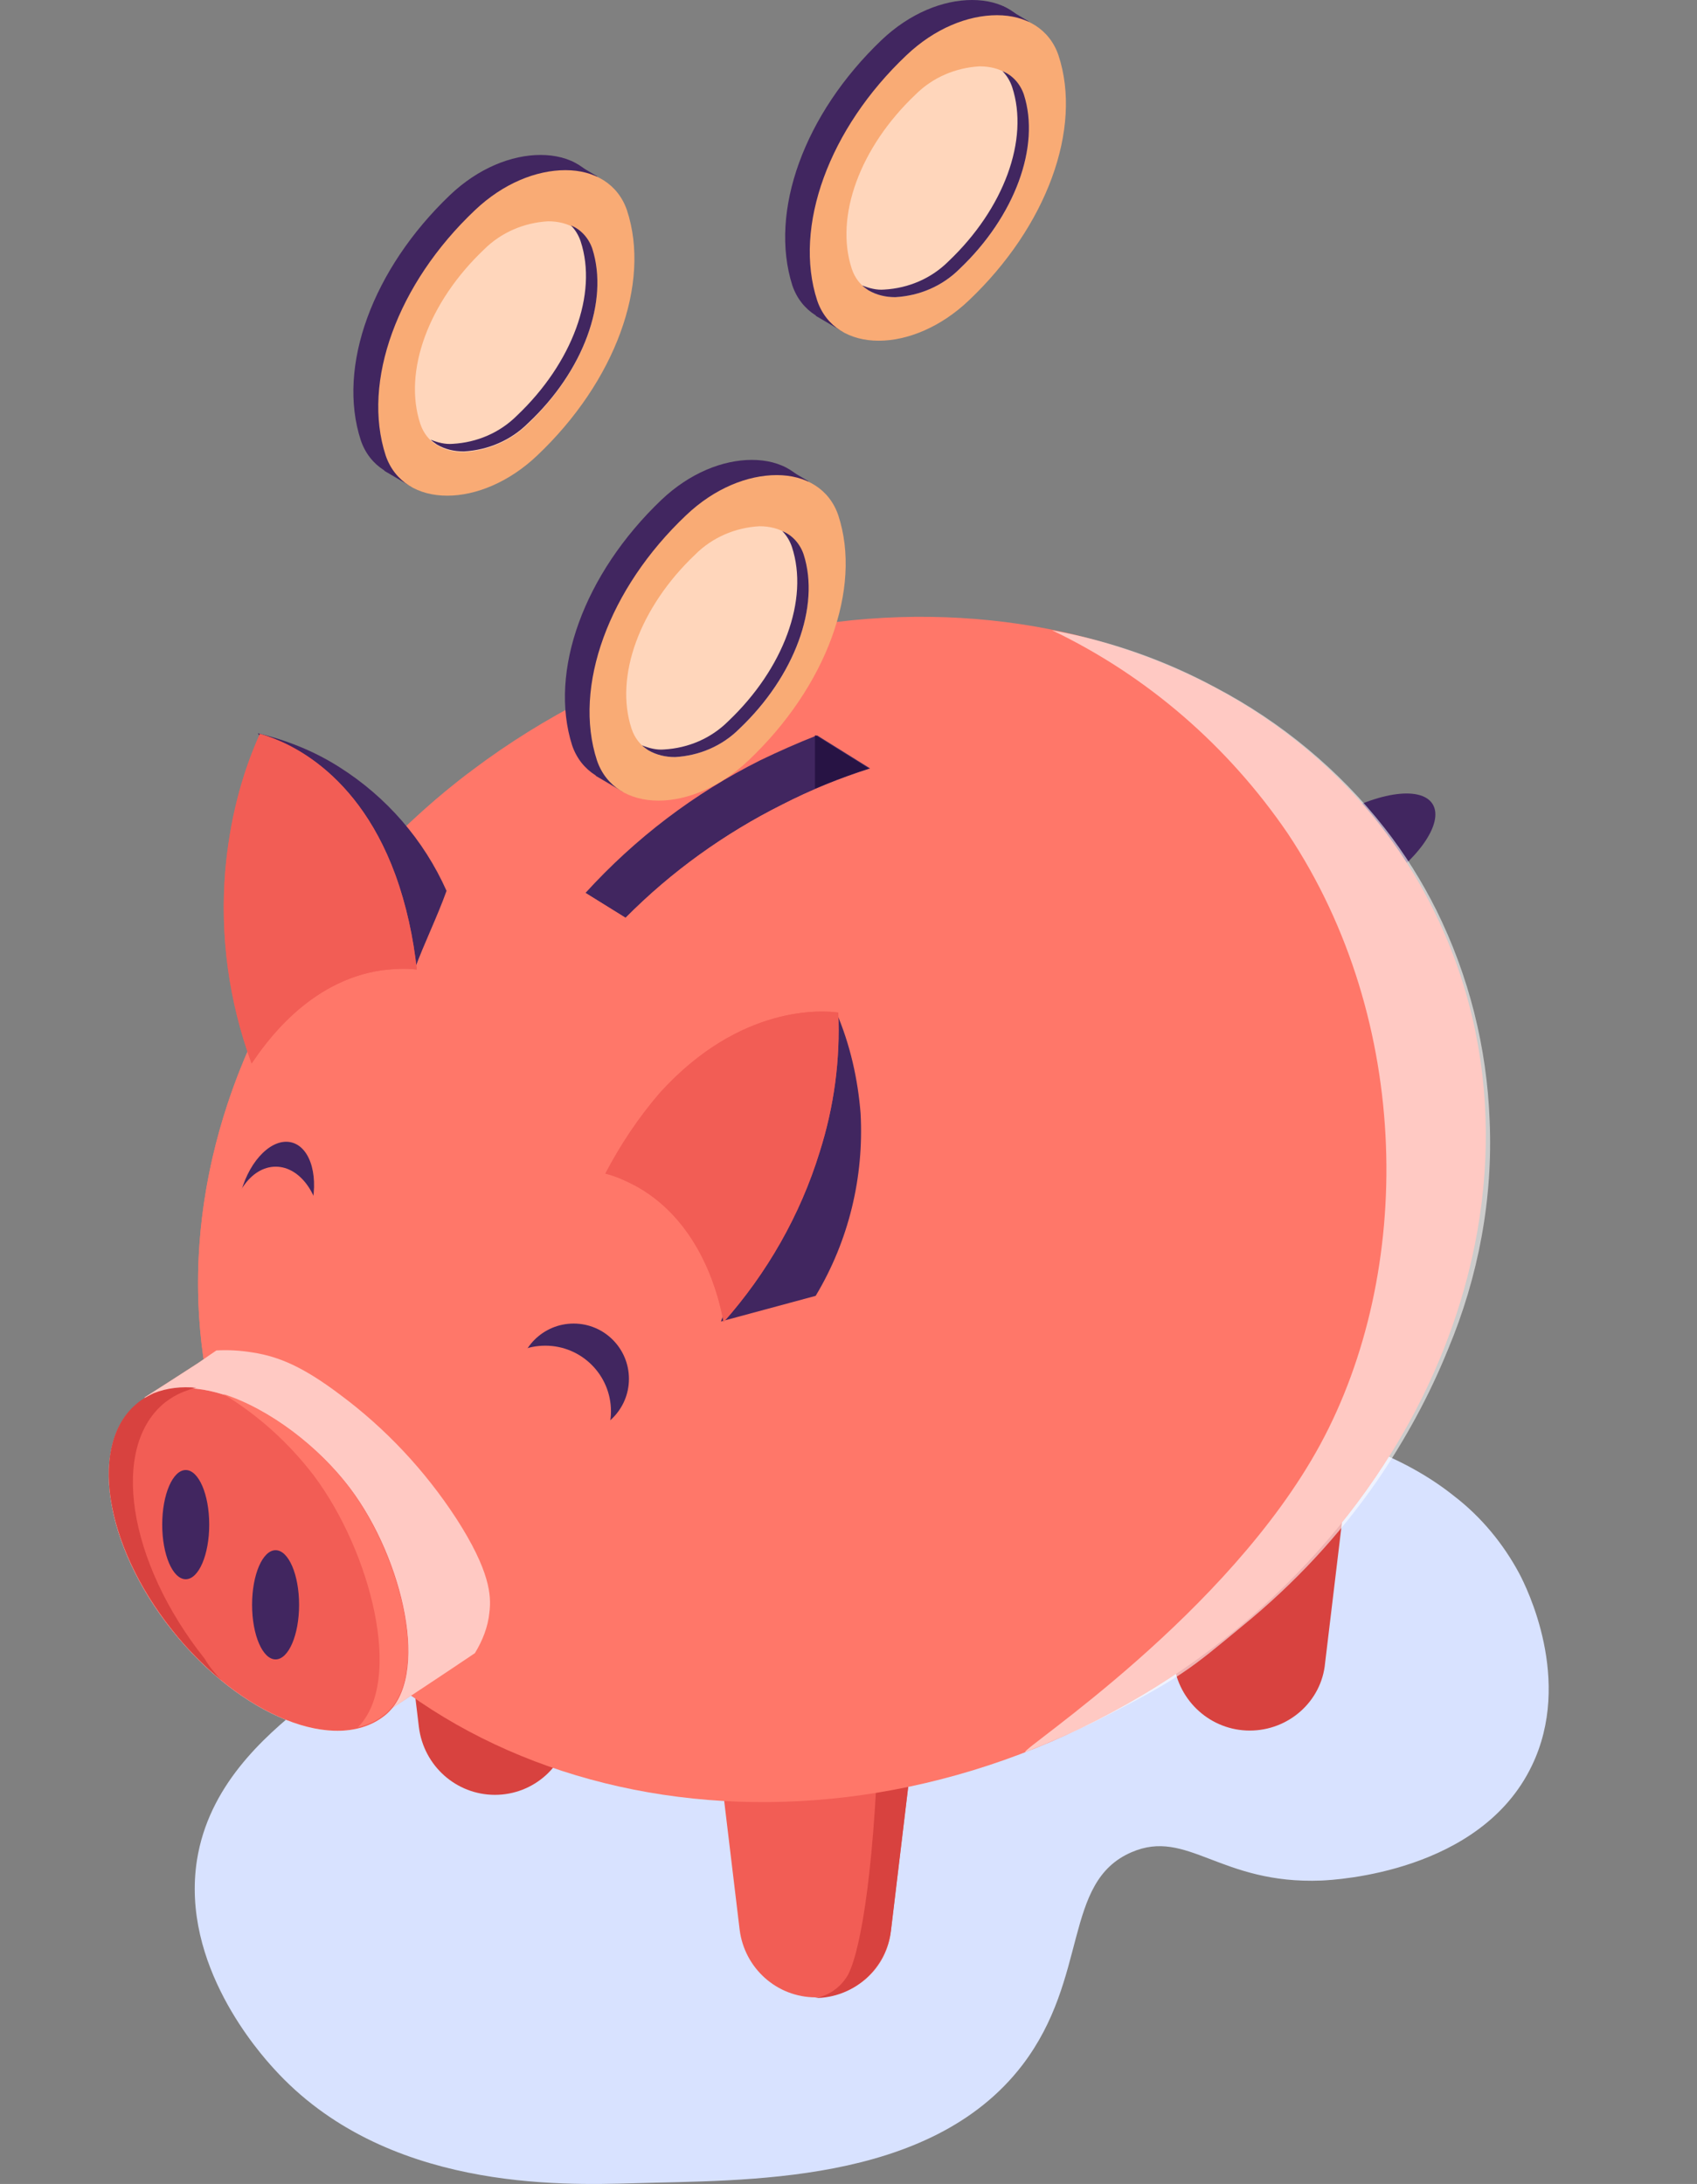 <svg version="1.1" xmlns="http://www.w3.org/2000/svg" xmlns:xlink="http://www.w3.org/1999/xlink" x="0px" y="0px" viewBox="0 0 245.5 316" style="enable-background:new 0 0 245.5 316;" xml:space="preserve"><rect x="0" y="0" width="245.5" height="316" fill="#808080" stroke="none"/><g><path id="Path_1775" style="fill:#D8E2FF" d="M44.2,246.5c-6.3,5-14,12-15.7,22.6c-2.4,15.2,9.1,28,11.1,30.2c16,17.7,41.5,16.9,52.1,16.6&#10;&#9;&#9;c15.7-0.5,42.8,0.4,56.2-17.1c9.7-12.7,5.8-26.5,15.8-30.8c8.1-3.5,12.8,4.7,27.5,4.1c2.1-0.1,23-1.2,30.4-16.6&#10;&#9;&#9;c6-12.4-0.8-25.9-1.8-27.8c-2.3-4.3-5.5-8.2-9.4-11.2c-17.3-13.9-46.8-12.5-55.1-12C155.3,204.5,91.7,208.7,44.2,246.5z"/><g><path id="Path_1866" style="fill:#F25D55" d="M118,289L118,289c-5.6,0-10.3-4.2-11-9.8l-3.9-32.5h29.7l-3.9,32.5&#10;&#9;&#9;&#9;C128.4,284.8,123.7,289,118,289z"/><path id="Path_1867" style="fill:#D8423F" d="M127.2,246.8h5.6l-3.9,32.5c-0.7,5.6-5.4,9.8-11,9.8l0,0c2-0.3,3.8-1.6,4.8-3.4&#10;&#9;&#9;&#9;C124.6,282,126.7,269.5,127.2,246.8z"/><path id="Path_1868" style="fill:#D8423F" d="M71.6,259.7L71.6,259.7c-5.6,0-10.3-4.2-11-9.8l-3.9-32.5h29.7l-3.9,32.5&#10;&#9;&#9;&#9;C81.9,255.5,77.2,259.7,71.6,259.7z"/><path id="Path_1869" style="fill:#D8423F" d="M180.8,250.4L180.8,250.4c-5.6,0-10.3-4.2-11-9.8l-3.9-32.5h29.7l-3.9,32.5&#10;&#9;&#9;&#9;C191.2,246.2,186.4,250.4,180.8,250.4z"/></g><g class="body"><ellipse id="Ellipse_144" transform="matrix(0.849 -0.529 0.529 0.849 -35.937 121.954)" style="fill:#412660" cx="195.2" cy="123.8" rx="14.1" ry="5.9"/><path id="Path_6620" style="fill:#FF7769" d="M84.9,101.1c47.2-24,102-10.4,122.4,30.4s-1.4,93.3-48.6,117.3s-102,10.4-122.4-30.4&#10;&#9;&#9;&#9;S37.7,125.1,84.9,101.1z"/><path id="Path_1872" style="fill:#412660" d="M125.9,111.2c-4.4,1.4-8.6,3.1-12.7,5.2c-8.4,4.2-16.1,9.8-22.7,16.4l-5.8-3.6&#10;&#9;&#9;&#9;c7.2-7.9,15.7-14.4,25.3-19.2c2.7-1.3,5.4-2.5,8.2-3.6L125.9,111.2z"/><path id="Path_1873" style="fill:#271344" d="M125.7,111.2c-2.6,0.8-5.2,1.8-7.8,2.9v-7.7c0,0,0.1,0,0.1,0L125.7,111.2z"/><g id="Group_3473" class="coin-1" transform="translate(30.566 66.543)"><path id="Path_1643" style="fill:#412660" d="M74.2,41.3L74.2,41.3C85.4,30.6,90.6,16.5,87.1,5.8C85.8,1.9,82.4,0,78.2,0s-9,1.9-13.1,5.8&#10;&#9;&#9;&#9;&#9;C53.9,16.5,48.8,30.6,52.2,41.3l0,0c1.3,3.8,4.7,5.8,8.9,5.8S70.1,45.1,74.2,41.3z"/><path id="Path_1644" style="fill:#412660" d="M59.5,48l-3.9-2.3L82.7,0.9l3.7,2.2L59.5,48z"/><path id="Path_1645" style="fill:#F9AB75" d="M77.7,43.5L77.7,43.5C89,32.8,94.2,18.6,90.7,8c-1.3-3.8-4.7-5.8-8.9-5.8s-9,1.9-13.1,5.8&#10;&#9;&#9;&#9;&#9;C57.5,18.6,52.3,32.8,55.8,43.5l0,0c1.3,3.8,4.7,5.8,8.9,5.8S73.7,47.3,77.7,43.5z"/><path id="Path_1646" style="fill:#FFD6BB" d="M76.4,38.9L76.4,38.9c8-7.6,11.7-17.6,9.2-25.2c-0.9-2.7-3.3-4.1-6.3-4.1&#10;&#9;&#9;&#9;&#9;c-3.5,0.2-6.8,1.6-9.3,4.1c-8,7.6-11.7,17.6-9.2,25.2l0,0c0.9,2.7,3.3,4.1,6.3,4.1C70.7,42.8,74,41.3,76.4,38.9z"/><path id="Path_1647" style="fill:#412660" d="M76.4,38.9c-2.5,2.5-5.8,3.9-9.3,4.1c-1.4,0-2.7-0.3-3.9-1c-0.3-0.2-0.7-0.5-0.9-0.7&#10;&#9;&#9;&#9;&#9;c1,0.4,2.1,0.7,3.2,0.6c3.5-0.2,6.8-1.6,9.3-4.1c8-7.6,11.7-17.6,9.2-25.2c-0.3-0.9-0.8-1.7-1.4-2.3c1.5,0.6,2.6,1.9,3.1,3.4&#10;&#9;&#9;&#9;&#9;C88.1,21.2,84.4,31.3,76.4,38.9z"/></g><g id="Group_3474" class="coin-2" transform="translate(62.426)"><path id="Path_1648" style="fill:#412660" d="M74.2,41.3L74.2,41.3C85.4,30.6,90.6,16.5,87.1,5.8C85.8,1.9,82.4,0,78.2,0s-9,1.9-13.1,5.8&#10;&#9;&#9;&#9;&#9;C53.9,16.5,48.8,30.6,52.2,41.3l0,0c1.3,3.8,4.7,5.8,8.9,5.8S70.1,45.1,74.2,41.3z"/><path id="Path_1649" style="fill:#412660" d="M59.5,48l-3.9-2.3L82.7,0.9l3.7,2.2L59.5,48z"/><path id="Path_1650" style="fill:#F9AB75" d="M77.7,43.5L77.7,43.5C89,32.8,94.2,18.6,90.7,8c-1.3-3.8-4.7-5.8-8.9-5.8s-9,1.9-13.1,5.8&#10;&#9;&#9;&#9;&#9;C57.5,18.6,52.3,32.8,55.8,43.5l0,0c1.3,3.8,4.7,5.8,8.9,5.8S73.7,47.3,77.7,43.5z"/><path id="Path_1651" style="fill:#FFD6BB" d="M76.4,38.9L76.4,38.9c8-7.6,11.7-17.6,9.2-25.2c-0.9-2.7-3.3-4.1-6.3-4.1&#10;&#9;&#9;&#9;&#9;c-3.5,0.2-6.8,1.6-9.3,4.1c-8,7.6-11.7,17.6-9.2,25.2l0,0c0.9,2.7,3.3,4.1,6.3,4.1C70.7,42.8,74,41.3,76.4,38.9z"/><path id="Path_1652" style="fill:#412660" d="M76.4,38.9c-2.5,2.5-5.8,3.9-9.3,4.1c-1.4,0-2.7-0.3-3.9-1c-0.3-0.2-0.7-0.5-0.9-0.7&#10;&#9;&#9;&#9;&#9;c1,0.4,2.1,0.7,3.2,0.6c3.5-0.2,6.8-1.6,9.3-4.1c8-7.6,11.7-17.6,9.2-25.2c-0.3-0.9-0.8-1.7-1.4-2.3c1.5,0.6,2.6,1.9,3.1,3.4&#10;&#9;&#9;&#9;&#9;C88.1,21.2,84.4,31.3,76.4,38.9z"/></g><g id="Group_3475" class="coin-3" transform="translate(0 22.421)"><path id="Path_1653" style="fill:#412660" d="M74.2,41.3L74.2,41.3C85.4,30.6,90.6,16.5,87.1,5.8C85.8,1.9,82.4,0,78.2,0s-9,1.9-13.1,5.8&#10;&#9;&#9;&#9;&#9;C53.9,16.5,48.7,30.6,52.2,41.3l0,0c1.3,3.8,4.7,5.8,8.9,5.8S70.1,45.1,74.2,41.3z"/><path id="Path_1654" style="fill:#412660" d="M59.5,48l-3.9-2.3L82.7,0.9l3.7,2.2L59.5,48z"/><path id="Path_1655" style="fill:#F9AB75" d="M77.7,43.5L77.7,43.5C89,32.8,94.2,18.6,90.7,8c-1.3-3.8-4.7-5.8-8.9-5.8s-9,1.9-13.1,5.8&#10;&#9;&#9;&#9;&#9;C57.5,18.6,52.3,32.8,55.8,43.5l0,0c1.3,3.8,4.7,5.8,8.9,5.8S73.7,47.3,77.7,43.5z"/><path id="Path_1656" style="fill:#FFD6BB" d="M76.4,38.9L76.4,38.9c8-7.6,11.7-17.6,9.2-25.2c-0.9-2.7-3.3-4.1-6.3-4.1&#10;&#9;&#9;&#9;&#9;c-3.5,0.2-6.8,1.6-9.3,4.1c-8,7.6-11.7,17.6-9.2,25.2l0,0c0.9,2.7,3.3,4.1,6.3,4.1C70.7,42.8,74,41.3,76.4,38.9z"/><path id="Path_1657" style="fill:#412660" d="M76.4,38.8c-2.5,2.5-5.8,3.9-9.3,4.1c-1.4,0-2.7-0.3-3.9-1c-0.3-0.2-0.7-0.5-0.9-0.7&#10;&#9;&#9;&#9;&#9;c1,0.4,2.1,0.7,3.2,0.6c3.5-0.2,6.8-1.6,9.3-4.1c8-7.6,11.7-17.6,9.2-25.2c-0.3-0.9-0.8-1.7-1.4-2.3c1.5,0.6,2.6,1.9,3.1,3.4&#10;&#9;&#9;&#9;&#9;C88.1,21.2,84.4,31.3,76.4,38.8z"/></g><path style="fill:#FF7769" d="M158.7,248.9c-47.2,24-102,10.4-122.4-30.4C18.6,183,32.7,138.7,67.6,112c2.7-2.1,17.1,17.2,17.1,17.2&#10;&#9;&#9;&#9;l5.8,3.6c6.6-6.7,14.3-12.2,22.7-16.4c4.1-2.1,8.3-3.8,12.7-5.2V89.6c34.5-2.5,66.7,12.8,81.3,42&#10;&#9;&#9;&#9;C227.6,172.3,205.9,224.9,158.7,248.9z"/><g id="Group_3533" transform="translate(32.087 106.209)"><ellipse id="Ellipse_146" transform="matrix(0.267 -0.964 0.964 0.267 -59.438 57.061)" style="fill:#412660" cx="7.8" cy="67.6" rx="8.8" ry="5.2"/><circle id="Ellipse_147" style="fill:#412660" cx="50.9" cy="93.3" r="8"/><circle id="Ellipse_147_1_" style="fill:#FF7769" class="eye" cx="46.8" cy="98" r="9.5"/><ellipse id="Ellipse_147_2_" style="fill:#FF7769" class="eye" cx="7.8" cy="72.2" rx="6.6" ry="9.6"/></g><path id="Path_1870" style="fill:#FF7769" d="M54.7,248.5c4.7-3.1,9.4-6.2,14-9.3c1.1-1.8,1.9-3.8,2.1-5.9c0.3-2.4,0.1-6-4.8-13.6&#10;&#9;&#9;&#9;c-4.5-6.9-10.2-13-16.8-17.9c-5.3-4-8.8-5.5-12.6-6.1c-1.8-0.3-3.6-0.4-5.3-0.3c-1.2,0.8-2.4,1.7-3.7,2.5&#10;&#9;&#9;&#9;c-2.3,1.5-4.5,2.9-6.7,4.3"/><path id="Path_1871" style="opacity:0.6;fill:#FFFFFF;enable-background:new    ;" d="M54.7,248.5c4.7-3.1,9.4-6.2,14-9.3c1.1-1.8,1.9-3.8,2.1-5.9c0.3-2.4,0.1-6-4.8-13.6&#10;&#9;&#9;&#9;c-4.5-6.9-10.2-13-16.8-17.9c-5.3-4-8.8-5.5-12.6-6.1c-1.8-0.3-3.6-0.4-5.3-0.3c-1.2,0.8-2.4,1.7-3.7,2.5&#10;&#9;&#9;&#9;c-2.3,1.5-4.5,2.9-6.7,4.3"/><g class="left-ear"><path id="Path_1874" style="fill:#412660" d="M37.3,106.1c4.2,1,8.2,2.6,11.8,4.9c6.8,4.3,12.2,10.5,15.5,17.9c-1.4,3.9-3.2,7.5-4.6,11.3"/><g id="Group_3534" transform="translate(32.098 48.385)"><path id="Path_1875" style="fill:#F25D55" d="M5.5,57.8c2.1,0.6,13.6,4,19.6,20.4c1.6,4.4,2.6,9.1,3.1,13.7c-1.6-0.2-3.3-0.1-5,0.1&#10;&#9;&#9;&#9;&#9;&#9;c-10.7,1.5-17,10.7-18.9,13.5c-3.3-9-4.6-18.5-3.8-28C1.1,70.7,2.7,64,5.5,57.8z"/><path id="Path_1876" style="opacity:0.8;fill:#F25D55;enable-background:new    ;" d="M5.5,57.8c2.1,0.6,13.6,4,19.6,20.4c1.6,4.4,2.6,9.1,3.1,13.7c-1.6-0.2-3.3-0.1-5,0.1&#10;&#9;&#9;&#9;&#9;&#9;c-10.7,1.5-17,10.7-18.9,13.5c-3.3-9-4.6-18.5-3.8-28C1.1,70.7,2.7,64,5.5,57.8z"/></g></g><g class="right-ear"><path id="Path_1877" style="fill:#412660" d="M121,146.5c2,4.7,3.1,9.6,3.5,14.6c0.5,9.2-1.7,18.4-6.5,26.4l-13.7,3.7"/><g id="Group_3535" transform="translate(87.171 88.609)"><path id="Path_1878" style="fill:#F25D55" d="M34.1,57.9C32,57.6,20,56.6,8.3,69.5C5.2,73.1,2.6,77,0.4,81.2C2,81.6,3.5,82.3,5,83.1&#10;&#9;&#9;&#9;&#9;&#9;c9.4,5.3,11.9,16.2,12.5,19.6c6.3-7.1,11.1-15.5,13.9-24.6C33.5,71.5,34.4,64.7,34.1,57.9z"/><path id="Path_1879" style="opacity:0.8;fill:#F25D55;enable-background:new    ;" d="M34.1,57.9C32,57.6,20,56.6,8.3,69.5C5.2,73.1,2.6,77,0.4,81.2C2,81.6,3.5,82.3,5,83.1&#10;&#9;&#9;&#9;&#9;&#9;c9.4,5.3,11.9,16.2,12.5,19.6c6.3-7.1,11.1-15.5,13.9-24.6C33.5,71.5,34.4,64.7,34.1,57.9z"/></g></g><path id="Path_1880" style="opacity:0.6;fill:#FFFFFF;enable-background:new    ;" d="M179.7,235.3c-7.5,6.2-8.9,7.5-20.9,13.6c-3.4,1.7-6.9,3.2-10.4,4.6c-0.1,0-0.1,0-0.1,0&#10;&#9;&#9;&#9;c-0.3-0.6,29.4-20,42.7-44.5c13.5-24.9,13.4-61.2-4.7-88.4c-8.6-12.6-20.3-22.8-34.1-29.4c8.3,1.5,16.3,4.3,23.7,8.3&#10;&#9;&#9;&#9;c9.5,5,17.8,11.9,24.4,20.3c2.9,3.7,5.4,7.7,7.5,11.9c4.7,9.5,7.3,19.8,7.7,30.4c0.5,11.3-1.6,22.6-6,33.1&#10;&#9;&#9;&#9;c-2.7,6.7-6.2,13.1-10.3,19.1C193.8,222.1,187.2,229.2,179.7,235.3z"/><path id="Path_1881" style="fill:#FFFFFF" d="M55.7,248.2c-7.1,5.7-20.9,0.1-30.8-12.3s-12.1-27.1-5-32.8c0.7-0.6,1.5-1,2.3-1.4&#10;&#9;&#9;&#9;c8.7-3.6,21.8,4.8,28.5,13.7C58.3,225.5,62.4,242.8,55.7,248.2z"/><path id="Path_1882" style="fill:#F25D55" d="M55.7,248.2c-7.1,5.7-20.9,0.1-30.8-12.3s-12.1-27.1-5-32.8c0.7-0.6,1.5-1,2.3-1.4&#10;&#9;&#9;&#9;c8.7-3.6,21.8,4.8,28.5,13.7C58.3,225.5,62.4,242.8,55.7,248.2z"/><path id="Path_1883" style="fill:#D8423F" d="M32,243.1c-2.6-2.2-5-4.6-7.1-7.3c-9.9-12.5-12.1-27.1-5-32.8c0.7-0.6,1.5-1,2.3-1.4&#10;&#9;&#9;&#9;c2-0.8,4.1-1,6.2-0.8c-0.7,0.1-1.3,0.4-1.9,0.6c-1,0.4-1.8,0.9-2.6,1.5c-8,6.4-5.5,23,5.7,37.1C30.3,241.2,31.1,242.1,32,243.1z"/><path id="Path_1884" style="fill:#FF7769" d="M55.6,248.1c-1.1,0.9-2.4,1.5-3.8,1.8c6.6-6.7,1.9-25.3-6.4-36.4c-3.6-4.7-8-8.7-13.1-11.8&#10;&#9;&#9;&#9;c6.8,2.2,13.9,7.7,18.3,13.6C58.2,225.5,62.4,242.8,55.6,248.1z"/><g id="Group_3536" transform="translate(23.068 155.003)"><ellipse id="Ellipse_148" style="fill:#412660" cx="3.8" cy="65.6" rx="3.4" ry="7.9"/><ellipse id="Ellipse_149" style="fill:#412660" cx="16.8" cy="77.2" rx="3.4" ry="7.9"/></g></g></g></svg>